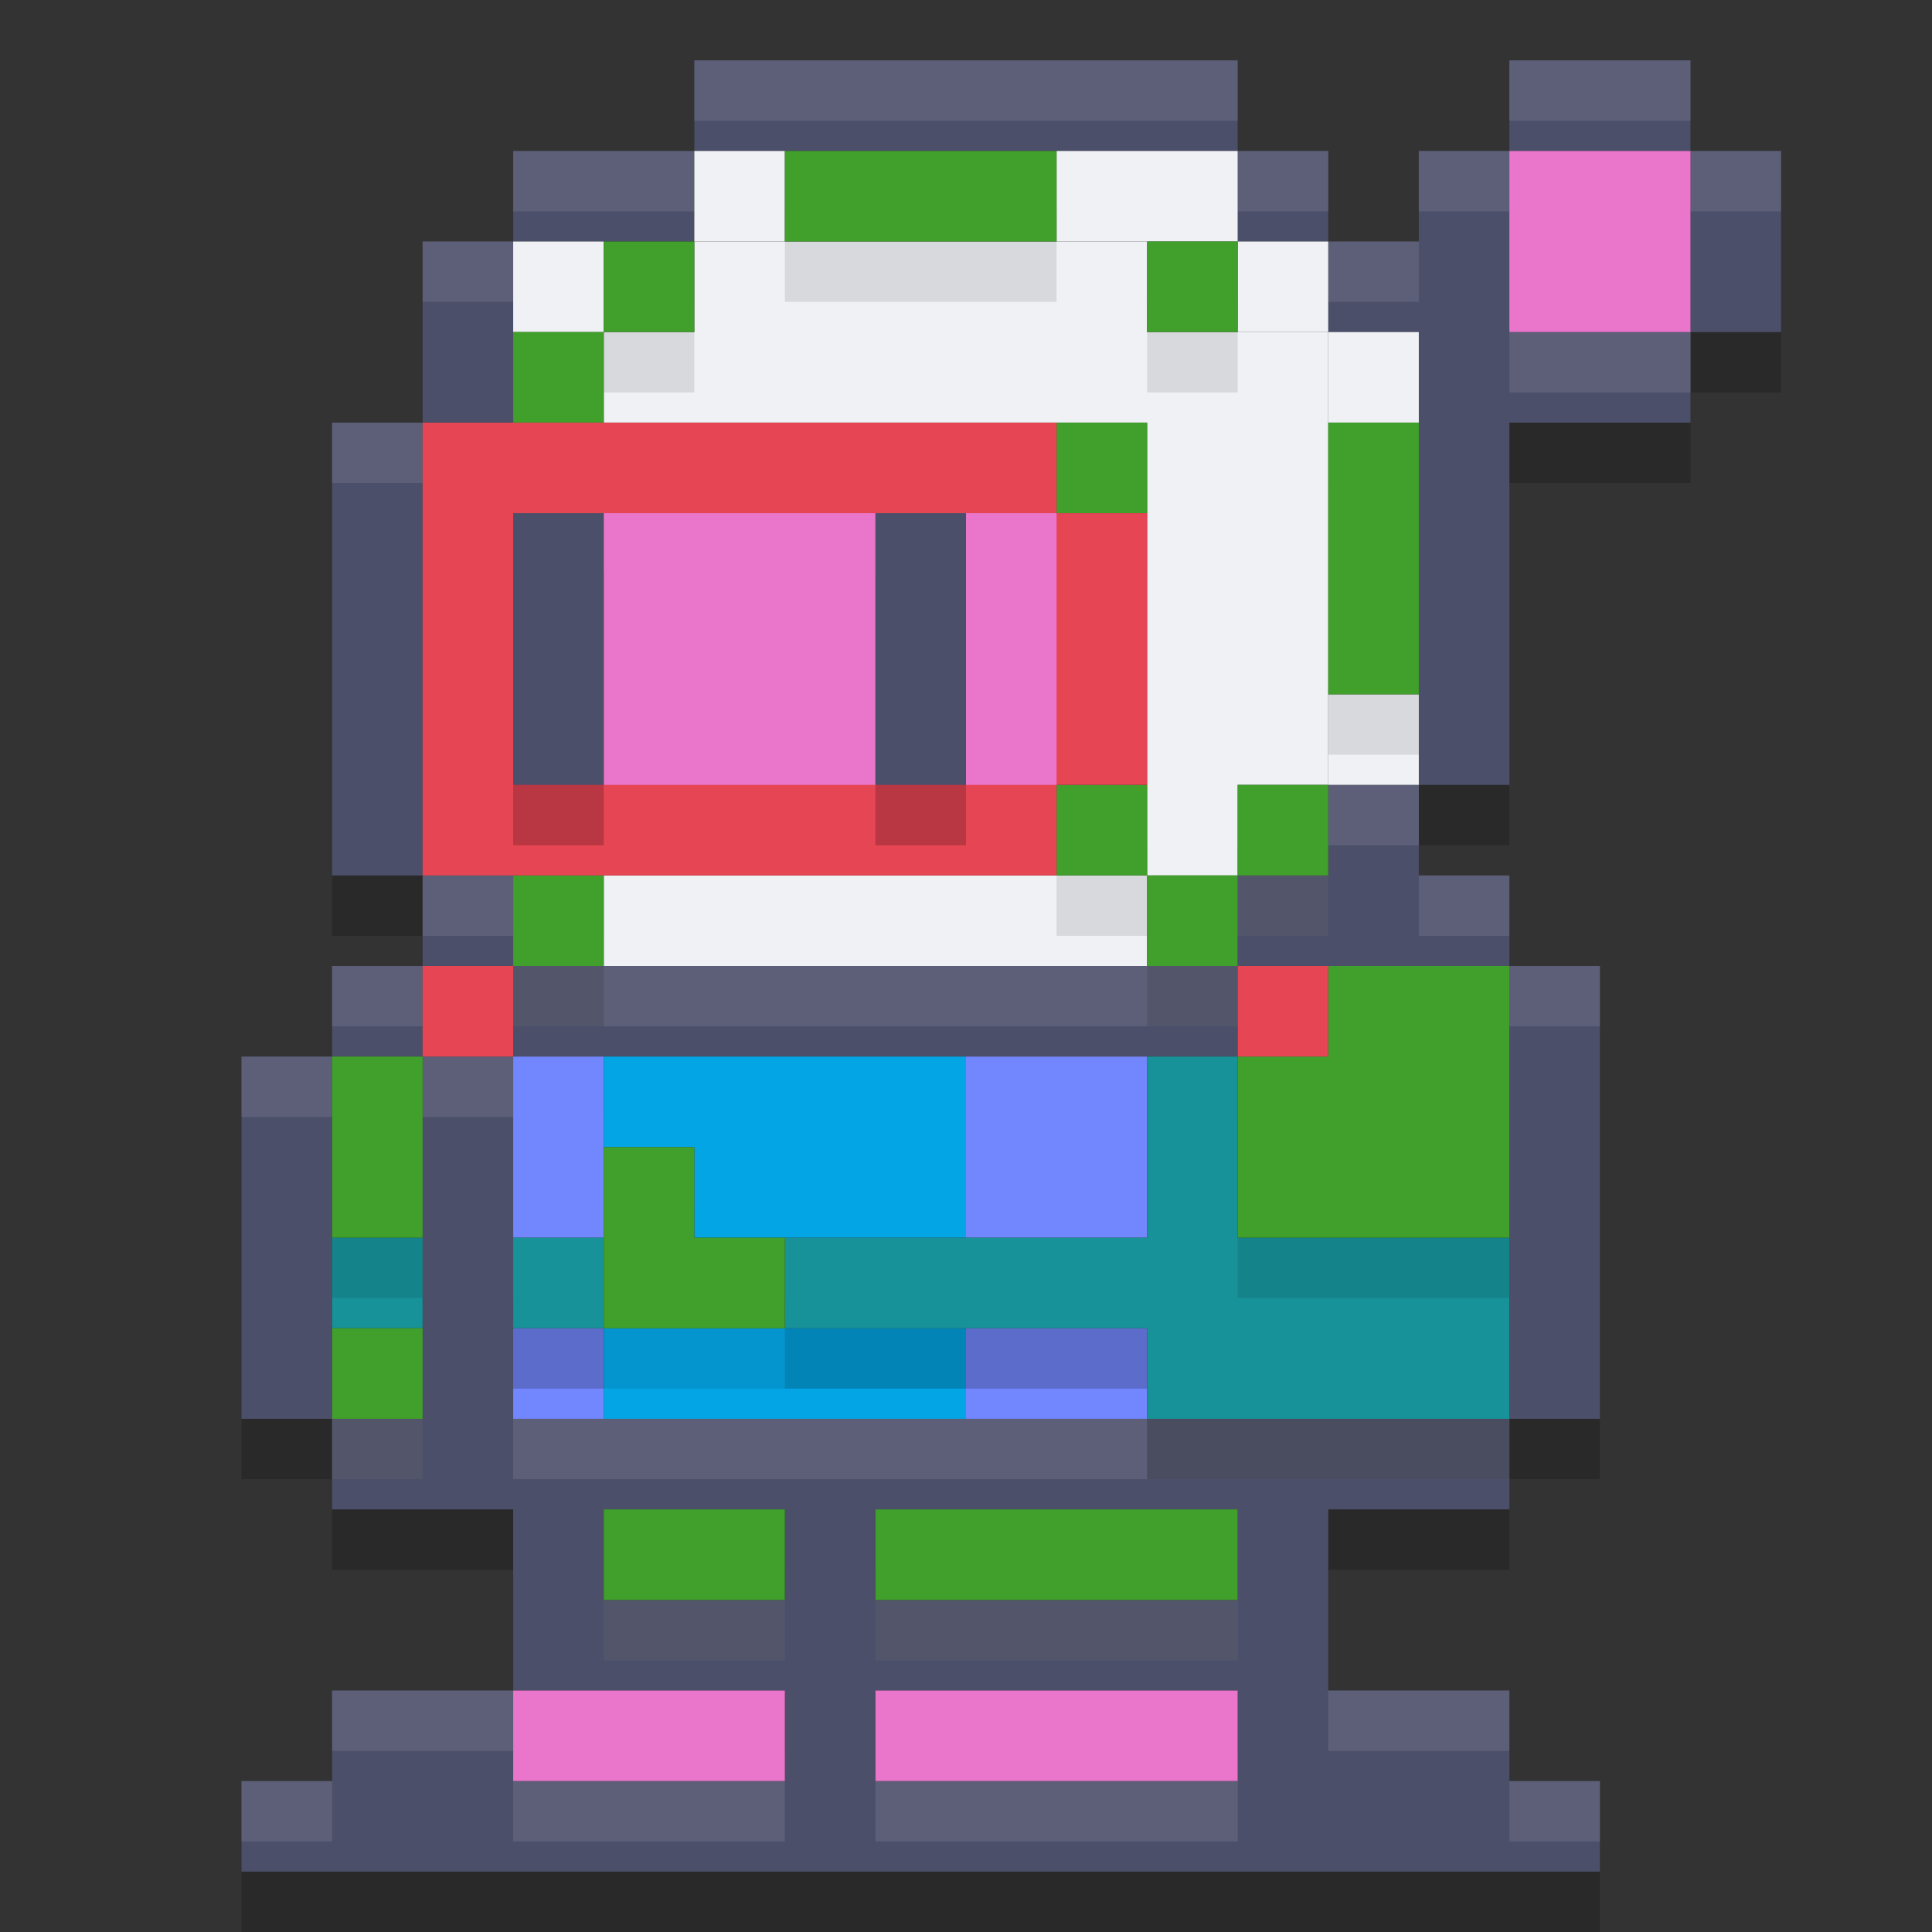 <svg xmlns="http://www.w3.org/2000/svg" width="32" height="32" version="1.1">
 <rect width="100%" height="100%" fill="#333333" stroke="none"/>
 <path style="opacity:0.2" d="M 11.5,2 V 3.5 H 13 14.5 16 17.5 19 20.5 V 2 H 19 17.5 16 14.5 13 Z m 9,1.5 V 5 H 22 V 3.5 Z M 22,5 v 1.5 h 1.5 V 8 9.5 11 12.5 14 H 25 V 12.5 11 9.5 8 H 26.5 28 V 6.5 H 26.5 25 V 5 3.5 H 23.5 V 5 Z M 25,3.5 H 26.5 28 V 2 H 26.5 25 Z m 3,0 V 5 6.5 h 1.5 V 5 3.5 Z M 23.5,14 H 22 v 1.5 H 20.5 V 17 H 22 23.5 25 v -1.5 h -1.5 z m 1.5,3 v 1.5 1.5 1.5 1.5 1.5 h 1.5 V 23 21.5 20 18.5 17 Z m 0,7.5 H 23.5 22 20.5 19 17.5 16 14.5 13 11.5 10 8.5 V 23 21.5 20 18.5 H 7 V 20 21.5 23 24.5 H 5.5 V 26 H 7 8.5 V 27.5 29 H 10 11.5 13 v 1.5 H 11.5 10 8.5 V 29 H 7 5.5 v 1.5 H 4 V 32 H 5.5 7 8.5 10 11.5 13 14.5 16 17.5 19 20.5 22 23.5 25 26.5 V 30.5 H 25 V 29 H 23.5 22 V 27.5 26 h 1.5 1.5 z m -19.5,0 V 23 21.5 20 18.5 H 4 v 1.5 1.5 1.5 1.5 z m 0,-6 H 7 V 17 H 5.5 Z M 7,17 H 8.5 V 15.5 H 7 Z M 7,15.5 V 14 12.5 11 9.5 8 H 5.5 V 9.5 11 12.5 14 15.5 Z M 7,8 H 8.5 V 6.5 5 H 7 V 6.5 Z M 8.5,5 H 10 11.5 V 3.5 H 10 8.5 Z m 0,12 v 1.5 H 10 11.5 13 14.5 16 17.5 19 20.5 V 17 H 19 17.5 16 14.5 13 11.5 10 Z m 1.5,9 h 1.5 1.5 v 1.5 H 11.5 10 Z m 4.5,0 h 1.5 1.5 1.5 1.5 v 1.5 H 19 17.5 16 14.5 Z m 0,3 h 1.5 1.5 1.5 1.5 v 1.5 H 19 17.5 16 14.5 Z"/>
 <path style="fill:#4c4f69" d="M 11.5,1 V 2.5 H 13 14.5 16 17.5 19 20.5 V 1 H 19 17.5 16 14.5 13 Z m 9,1.5 V 4 H 22 V 2.5 Z M 22,4 v 1.5 h 1.5 V 7 8.5 10 11.5 13 H 25 V 11.5 10 8.5 7 H 26.5 28 V 5.5 H 26.5 25 V 4 2.5 H 23.5 V 4 Z M 25,2.5 H 26.5 28 V 1 H 26.5 25 Z m 3,0 V 4 5.5 h 1.5 V 4 2.5 Z M 23.5,13 H 22 v 1.5 H 20.5 V 16 H 22 23.5 25 v -1.5 h -1.5 z m 1.5,3 v 1.5 1.5 1.5 1.5 1.5 h 1.5 V 22 20.5 19 17.5 16 Z m 0,7.5 H 23.5 22 20.5 19 17.5 16 14.5 13 11.5 10 8.5 V 22 20.5 19 17.5 H 7 V 19 20.5 22 23.5 H 5.5 V 25 H 7 8.5 V 26.5 28 H 10 11.5 13 v 1.5 H 11.5 10 8.5 V 28 H 7 5.5 v 1.5 H 4 V 31 H 5.5 7 8.5 10 11.5 13 14.5 16 17.5 19 20.5 22 23.5 25 26.5 V 29.5 H 25 V 28 H 23.5 22 V 26.5 25 h 1.5 1.5 z m -19.5,0 V 22 20.5 19 17.5 H 4 v 1.5 1.5 1.5 1.5 z m 0,-6 H 7 V 16 H 5.5 Z M 7,16 H 8.5 V 14.5 H 7 Z M 7,14.5 V 13 11.5 10 8.5 7 H 5.5 V 8.5 10 11.5 13 14.5 Z M 7,7 H 8.5 V 5.5 4 H 7 V 5.5 Z M 8.5,4 H 10 11.5 V 2.5 H 10 8.5 Z m 0,12 v 1.5 H 10 11.5 13 14.5 16 17.5 19 20.5 V 16 H 19 17.5 16 14.5 13 11.5 10 Z m 1.5,9 h 1.5 1.5 v 1.5 H 11.5 10 Z m 4.5,0 h 1.5 1.5 1.5 1.5 v 1.5 H 19 17.5 16 14.5 Z m 0,3 h 1.5 1.5 1.5 1.5 v 1.5 H 19 17.5 16 14.5 Z"/>
 <path style="fill:#eff1f5;opacity:0.1" d="M 11.5 1 L 11.5 2 L 13 2 L 14.5 2 L 16 2 L 17.5 2 L 19 2 L 20.5 2 L 20.5 1 L 19 1 L 17.5 1 L 16 1 L 14.5 1 L 13 1 L 11.5 1 z M 25 1 L 25 2 L 26.5 2 L 28 2 L 28 1 L 26.5 1 L 25 1 z M 8.5 2.5 L 8.5 3.5 L 10 3.5 L 11.5 3.5 L 11.5 2.5 L 10 2.5 L 8.5 2.5 z M 20.5 2.5 L 20.5 3.5 L 22 3.5 L 22 2.5 L 20.5 2.5 z M 23.5 2.5 L 23.5 3.5 L 25 3.5 L 25 2.5 L 23.5 2.5 z M 28 2.5 L 28 3.5 L 29.5 3.5 L 29.5 2.5 L 28 2.5 z M 7 4 L 7 5 L 8.5 5 L 8.5 4 L 7 4 z M 22 4 L 22 5 L 23.5 5 L 23.5 4 L 22 4 z M 25 5.5 L 25 6.5 L 26.5 6.5 L 28 6.5 L 28 5.5 L 26.5 5.5 L 25 5.5 z M 5.5 7 L 5.5 8 L 7 8 L 7 7 L 5.5 7 z M 22 13 L 22 14 L 23.5 14 L 23.5 13 L 22 13 z M 7 14.5 L 7 15.5 L 8.5 15.5 L 8.5 14.5 L 7 14.5 z M 20.5 14.5 L 20.5 15.5 L 22 15.5 L 22 14.5 L 20.5 14.5 z M 23.5 14.5 L 23.5 15.5 L 25 15.5 L 25 14.5 L 23.5 14.5 z M 5.5 16 L 5.5 17 L 7 17 L 7 16 L 5.5 16 z M 8.5 16 L 8.5 17 L 10 17 L 11.5 17 L 13 17 L 14.5 17 L 16 17 L 17.5 17 L 19 17 L 20.5 17 L 20.5 16 L 19 16 L 17.5 16 L 16 16 L 14.5 16 L 13 16 L 11.5 16 L 10 16 L 8.5 16 z M 25 16 L 25 17 L 26.5 17 L 26.5 16 L 25 16 z M 4 17.5 L 4 18.5 L 5.5 18.5 L 5.5 17.5 L 4 17.5 z M 7 17.5 L 7 18.5 L 8.5 18.5 L 8.5 17.5 L 7 17.5 z M 5.5 23.5 L 5.5 24.5 L 7 24.5 L 7 23.5 L 5.5 23.5 z M 8.5 23.5 L 8.5 24.5 L 10 24.5 L 11.5 24.5 L 13 24.5 L 14.5 24.5 L 16 24.5 L 17.5 24.5 L 19 24.5 L 20.5 24.5 L 22 24.5 L 23.5 24.5 L 25 24.5 L 25 23.5 L 23.5 23.5 L 22 23.5 L 20.5 23.5 L 19 23.5 L 17.5 23.5 L 16 23.5 L 14.5 23.5 L 13 23.5 L 11.5 23.5 L 10 23.5 L 8.5 23.5 z M 10 26.5 L 10 27.5 L 11.5 27.5 L 13 27.5 L 13 26.5 L 11.5 26.5 L 10 26.5 z M 14.5 26.5 L 14.5 27.5 L 16 27.5 L 17.5 27.5 L 19 27.5 L 20.5 27.5 L 20.5 26.5 L 19 26.5 L 17.5 26.5 L 16 26.5 L 14.5 26.5 z M 5.5 28 L 5.5 29 L 7 29 L 8.5 29 L 8.5 28 L 7 28 L 5.5 28 z M 22 28 L 22 29 L 23.5 29 L 25 29 L 25 28 L 23.5 28 L 22 28 z M 4 29.5 L 4 30.5 L 5.5 30.5 L 5.5 29.5 L 4 29.5 z M 8.5 29.5 L 8.5 30.5 L 10 30.5 L 11.5 30.5 L 13 30.5 L 13 29.5 L 11.5 29.5 L 10 29.5 L 8.5 29.5 z M 14.5 29.5 L 14.5 30.5 L 16 30.5 L 17.5 30.5 L 19 30.5 L 20.5 30.5 L 20.5 29.5 L 19 29.5 L 17.5 29.5 L 16 29.5 L 14.5 29.5 z M 25 29.5 L 25 30.5 L 26.5 30.5 L 26.5 29.5 L 25 29.5 z"/>
 <path style="fill:#eff1f5" d="M 11.5,2.5 V 4 H 13 V 2.5 Z m 6,0 V 4 H 19 20.5 V 2.5 H 19 Z m 3,1.5 V 5.5 H 22 V 4 Z M 22,5.5 V 7 h 1.5 V 5.5 Z M 8.5,4 V 5.5 H 10 V 4 Z M 22,11.5 V 13 h 1.5 v -1.5 z"/>
 <path style="fill:#eff1f5" d="M 11.5,4 V 5.5 H 10 V 7 h 1.5 1.5 1.5 1.5 1.5 1.5 v 1.5 1.5 1.5 1.5 1.5 h 1.5 V 13 H 22 V 11.5 10 8.5 7 5.5 H 20.5 19 V 4 H 17.5 16 14.5 13 Z M 19,14.5 H 17.5 16 14.5 13 11.5 10 V 16 h 1.5 1.5 1.5 1.5 1.5 1.5 z"/>
 <path style="fill:#7287fd" d="M 8.5,17.5 V 19 20.5 H 10 V 19 17.5 Z m 7.5,0 V 19 20.5 H 17.5 19 V 19 17.5 H 17.5 Z M 8.5,22 v 1.5 H 10 V 22 Z m 7.5,0 v 1.5 H 17.5 19 V 22 h -1.5 z"/>
 <path style="fill:#04a5e5" d="M 10,17.5 V 19 h 1.5 v 1.5 H 13 14.5 16 V 19 17.5 H 14.5 13 11.5 Z m 0,4.5 v 1.5 H 11.5 13 14.5 16 V 22 H 14.5 13 11.5 Z"/>
 <path style="opacity:0.2" d="M 19,18.5 V 20 21.5 H 17.5 16 14.5 13 V 23 h 1.5 1.5 1.5 1.5 v 1.5 H 20.5 22 23.5 25 V 23 21.5 H 23.5 22 20.5 V 20 18.5 Z m -13.5,3 V 23 H 7 v -1.5 z m 3,0 V 23 H 10 v -1.5 z"/>
 <path style="fill:#179299" d="M 19,17.5 V 19 20.5 H 17.5 16 14.5 13 V 22 h 1.5 1.5 1.5 1.5 v 1.5 H 20.5 22 23.5 25 V 22 20.5 H 23.5 22 20.5 V 19 17.5 Z m -13.5,3 V 22 H 7 v -1.5 z m 3,0 V 22 H 10 v -1.5 z"/>
 <path style="opacity:0.1" d="M 13,3.5 V 5 h 1.5 1.5 1.5 V 3.5 H 16 14.5 Z M 10,5 v 1.5 h 1.5 V 5 Z m 0,1.5 H 8.5 V 8 H 10 Z M 19,5 v 1.5 h 1.5 V 5 Z M 17.5,8 V 9.5 H 19 V 8 Z M 22,8 v 1.5 1.5 1.5 h 1.5 V 11 9.5 8 Z m -4.5,6 v 1.5 H 19 V 14 Z M 19,15.5 V 17 h 1.5 v -1.5 z m 1.5,0 H 22 V 14 h -1.5 z m -12,0 V 17 H 10 V 15.5 Z M 22,17 v 1.5 H 20.5 V 20 21.5 H 22 23.5 25 V 20 18.5 17 H 23.5 Z M 5.5,18.5 V 20 21.5 H 7 V 20 18.5 Z M 10,20 V 21.5 23 H 11.5 13 V 21.5 H 11.5 V 20 Z m -4.5,3 v 1.5 H 7 V 23 Z m 4.5,3 v 1.5 H 11.5 13 V 26 h -1.5 z m 4.5,0 v 1.5 H 16 17.5 19 20.5 V 26 H 19 17.5 16 Z"/>
 <path style="fill:#40a02b" d="M 13,2.5 V 4 h 1.5 1.5 1.5 V 2.5 H 16 14.5 Z M 10,4 v 1.5 h 1.5 V 4 Z m 0,1.5 H 8.5 V 7 H 10 Z M 19,4 v 1.5 h 1.5 V 4 Z M 17.5,7 V 8.5 H 19 V 7 Z M 22,7 v 1.5 1.5 1.5 h 1.5 V 10 8.5 7 Z m -4.5,6 v 1.5 H 19 V 13 Z M 19,14.5 V 16 h 1.5 v -1.5 z m 1.5,0 H 22 V 13 h -1.5 z m -12,0 V 16 H 10 V 14.5 Z M 22,16 v 1.5 H 20.5 V 19 20.5 H 22 23.5 25 V 19 17.5 16 H 23.5 Z M 5.5,17.5 V 19 20.5 H 7 V 19 17.5 Z M 10,19 V 20.5 22 H 11.5 13 V 20.5 H 11.5 V 19 Z m -4.5,3 v 1.5 H 7 V 22 Z m 4.5,3 v 1.5 H 11.5 13 V 25 h -1.5 z m 4.5,0 v 1.5 H 16 17.5 19 20.5 V 25 H 19 17.5 16 Z"/>
 <path style="fill:#e64553" d="M 7,7 V 8.5 10 11.5 13 14.5 H 8.5 10 11.5 13 14.5 16 17.5 V 13 H 19 V 11.5 10 8.5 H 17.5 V 7 H 16 14.5 13 11.5 10 8.5 Z m 0,9 v 1.5 H 8.5 V 16 Z m 13.5,0 v 1.5 H 22 V 16 Z"/>
 <path style="fill:#ea76cb" d="M 25,2.5 V 4 5.5 H 26.5 28 V 4 2.5 h -1.5 z m -15,6 V 10 11.5 13 h 1.5 1.5 1.5 V 11.5 10 8.5 H 13 11.5 Z m 6,0 V 10 11.5 13 h 1.5 V 11.5 10 8.5 Z"/>
 <path style="opacity:0.2" d="M 8.5,9.5 V 11 12.5 14 H 10 V 12.5 11 9.5 Z m 6,0 V 11 12.5 14 H 16 V 12.5 11 9.5 Z"/>
 <path style="fill:#4c4f69" d="M 8.5,8.5 V 10 11.5 13 H 10 V 11.5 10 8.5 Z m 6,0 V 10 11.5 13 H 16 V 11.5 10 8.5 Z"/>
 <path style="fill:#ea76cb" d="m 8.5,28 v 1.5 H 10 11.5 13 V 28 H 11.5 10 Z m 6,0 v 1.5 H 16 17.5 19 20.5 V 28 H 19 17.5 16 Z"/>
</svg>
